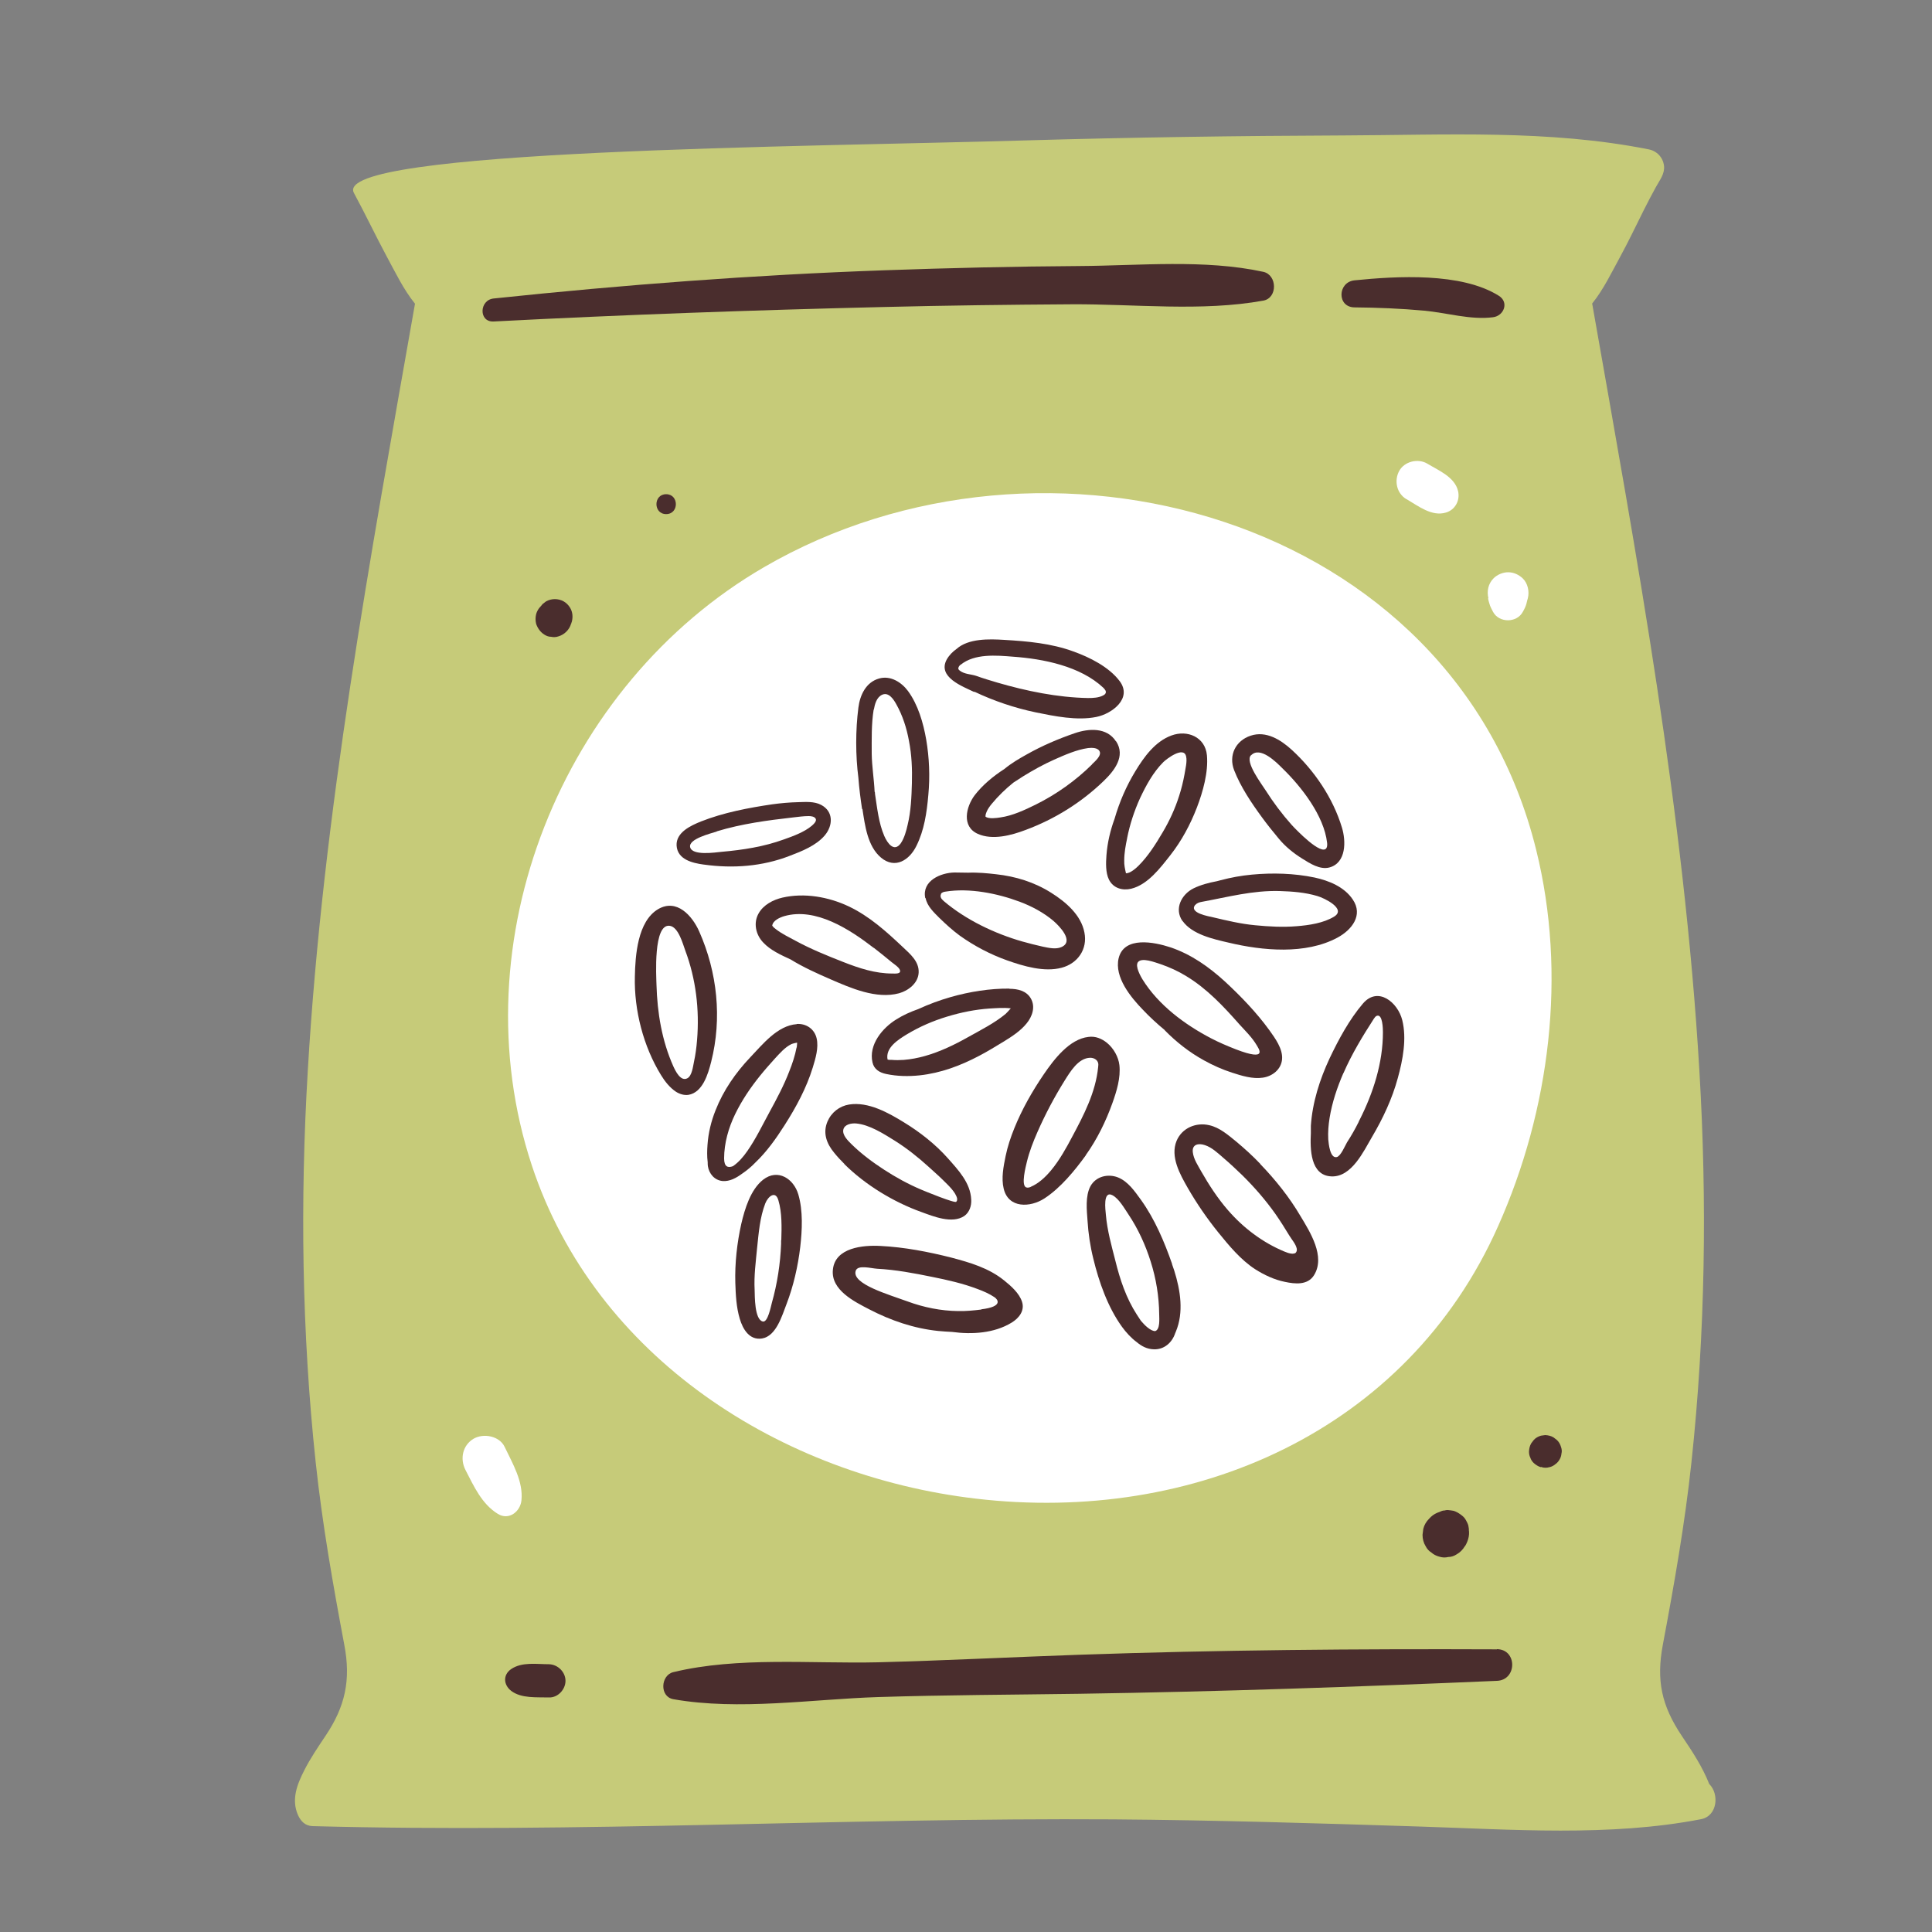 <?xml version="1.0" encoding="UTF-8"?>
<svg id="Capa_2" data-name="Capa 2" xmlns="http://www.w3.org/2000/svg" viewBox="0 0 100 100">
  <rect x="0" y="0" width="100" height="100" fill="#808080" stroke="none"/>
  <defs>
    <style>
      .cls-1 {
        fill: #c6cb79;
      }

      .cls-2 {
        fill: #fff;
      }

      .cls-3 {
        fill: none;
      }

      .cls-4 {
        fill: #4a2d2d;
      }

      .cls-5 {
        fill: #f7bc3b;
      }
    </style>
  </defs>
  <g id="COLOR">
    <g>
      <rect class="cls-3" width="100" height="100"/>
      <g>
        <g>
          <g>
            <g>
              <path class="cls-1" d="M88.47,92.34c-.36-.9-.86-1.66-1.42-2.49-1.05-1.57-1.33-2.87-.98-4.73.59-3.14,1.14-6.26,1.48-9.44.72-6.73.81-13.5.41-20.26-.79-13.39-3.23-26.53-5.55-39.71.59-.73,1-1.6,1.45-2.42.43-.79.82-1.61,1.22-2.41.2-.4.41-.8.63-1.2.19-.35.46-.67.42-1.09-.05-.44-.37-.78-.8-.86-5.17-1.03-10.52-.74-15.76-.72-5.53.02-11.05.1-16.58.26-11.03.33-35.9.46-34.67,2.72.59,1.09,1.12,2.21,1.71,3.31.45.83.86,1.69,1.45,2.42-2.32,13.18-4.76,26.32-5.55,39.71-.4,6.75-.31,13.53.41,20.26.34,3.18.89,6.3,1.48,9.44.35,1.83.05,3.2-.98,4.73-.38.57-.77,1.14-1.08,1.75-.38.74-.69,1.52-.34,2.33.15.33.37.56.75.58,13.79.37,27.64-.44,41.45-.35,5.28.04,10.55.2,15.82.37,4.79.15,9.87.54,14.61-.38.85-.17.94-1.3.43-1.81Z"/>
              <path class="cls-4" d="M55.47,15.75c3.25-.02,6.72.39,9.92-.19.75-.14.72-1.33,0-1.49-3.04-.66-6.41-.32-9.51-.3-3.37.02-6.75.1-10.12.22-6.77.24-13.47.75-20.21,1.46-.75.08-.78,1.23,0,1.19,6.72-.35,13.47-.59,20.21-.75,3.24-.08,6.48-.12,9.71-.14Z"/>
              <path class="cls-4" d="M70.11,15.91c1.2.01,2.41.06,3.61.17,1.17.11,2.4.49,3.56.34.56-.07.84-.77.3-1.11-1.94-1.22-5.29-1.02-7.47-.8-.88.09-.92,1.39,0,1.4Z"/>
              <path class="cls-4" d="M77.48,85.37c-7.21-.03-14.42.03-21.62.28-3.47.12-6.94.3-10.41.39-3.44.08-7.25-.3-10.6.51-.66.16-.72,1.27,0,1.4,3.41.6,7.16,0,10.6-.11,3.47-.11,6.94-.12,10.41-.17,7.21-.11,14.42-.36,21.62-.67,1.05-.04,1.06-1.63,0-1.64Z"/>
              <path class="cls-4" d="M28.41,86.14c-.64,0-1.39-.13-1.95.25-.44.3-.4.82,0,1.13.53.4,1.32.32,1.95.34.46.02.86-.41.86-.86s-.39-.85-.86-.86Z"/>
            </g>
            <path class="cls-2" d="M79.51,43.98c-4.28-17.32-25.47-23.05-39.97-14.62-10.45,6.07-15.84,19.39-12.01,30.97,3.29,9.94,12.9,16.06,22.99,17.24,11.22,1.32,22.29-3.47,27.02-14.1,2.69-6.03,3.57-13.04,1.97-19.49Z"/>
            <path class="cls-4" d="M75.83,80.03c.18-.3.28-.67.15-1.02v.59c.06-.2.07-.43.02-.64-.02-.08-.08-.2-.12-.27-.08-.15-.16-.21-.28-.3-.11-.08-.23-.15-.36-.19-.05-.01-.25-.04-.3-.04-.05,0-.1,0-.15.02-.1,0-.19.03-.28.08-.09.04-.11.04-.18.09l.56-.15c-.35,0-.69.14-.92.41-.15.15-.25.32-.3.52l-.04.31c0,.21.05.41.16.59.07.14.17.25.3.33.11.1.25.17.4.21.16.05.31.06.47.02.16,0,.3-.05.44-.14.18-.1.32-.25.42-.42h0Z"/>
            <path class="cls-4" d="M79.77,75.93s.02,0,.03.01c.1.04.29.04.39,0,0,0,.01,0,.02,0,0,0,0,0,0,0,.11-.03.21-.08.29-.15.09-.06.16-.14.22-.24.06-.1.09-.2.1-.31.03-.11.02-.22-.02-.34-.04-.14-.11-.27-.22-.37l-.17-.13c-.13-.08-.27-.11-.43-.12l-.22.03c-.14.04-.27.11-.37.22l-.13.17c-.08.13-.11.27-.12.43,0,.12.02.22.07.32.03.1.09.19.17.27.11.1.23.18.37.22h0Z"/>
            <path class="cls-4" d="M29.56,32.3s.02-.09.04-.13c.06-.24.04-.49-.09-.71-.08-.13-.19-.25-.33-.33s-.3-.12-.46-.12c-.16,0-.32.04-.46.12l-.18.14s-.06.08-.09.11c-.12.12-.2.26-.24.41-.04.17-.04.33,0,.5.08.23.22.43.43.56.11.07.22.11.35.11.12.03.25.02.37-.02.31-.09.57-.34.66-.66h0Z"/>
            <path class="cls-4" d="M34.48,26.61c.67,0,.67-1.03,0-1.03s-.67,1.03,0,1.03h0Z"/>
          </g>
          <path class="cls-2" d="M72.81,25.84c.6.35,1.3.91,2.03.69.48-.14.74-.63.63-1.11-.17-.73-1.01-1.07-1.59-1.42-.48-.29-1.19-.12-1.46.38s-.13,1.16.38,1.46h0Z"/>
          <path class="cls-2" d="M77.02,30.97c.02.09.04.18.07.27.04.15.12.3.19.43.31.58,1.23.58,1.54,0,.08-.14.15-.28.19-.43.02-.09.04-.18.07-.27.09-.36,0-.78-.27-1.04-.21-.19-.46-.31-.75-.31-.27,0-.56.12-.75.31-.28.28-.36.66-.27,1.04h0Z"/>
          <path class="cls-2" d="M24.09,76.08c.44.85.84,1.76,1.68,2.28.57.35,1.16-.12,1.22-.7.1-.98-.46-1.91-.87-2.77-.27-.57-1.1-.72-1.61-.42-.57.34-.71,1.04-.42,1.61h0Z"/>
        </g>
        <path class="cls-5" d="M40.09,54.81c-.26.28-.52.58-.76.88-.5.62-.94,1.27-1.29,1.99-.34.7-.57,1.51-.57,2.29,0,.43.2.49.46.4.3-.19.54-.49.74-.78.45-.63.78-1.34,1.15-2.02.37-.68.75-1.38,1.02-2.1.15-.4.3-.82.38-1.24.01-.07.02-.25.02-.24,0,0-.23.04-.29.07-.34.16-.62.49-.87.76Z"/>
        <path class="cls-5" d="M44.07,59.23c.51.5,1.09.93,1.69,1.32.6.39,1.24.74,1.9,1.02.16.07,1.79.75,1.83.63,0-.03.03-.04.04-.07,0-.03,0-.06,0-.1-.08-.34-.47-.7-.71-.93-.25-.25-.52-.48-.78-.72-.54-.49-1.12-.95-1.74-1.34-.57-.36-1.31-.84-2-.89-.23-.02-.6.04-.66.32-.06.29.25.58.43.76Z"/>
        <path class="cls-5" d="M51.48,67.14c-.27-.18-.57-.3-.87-.42-.76-.29-1.56-.47-2.36-.63-.94-.19-1.89-.37-2.84-.42-.32-.02-1.01-.22-1.11.11-.21.68,1.7,1.22,2.68,1.58.84.31,1.72.49,2.62.5.4,0,.81-.03,1.21-.08,1.16-.14.85-.52.68-.63Z"/>
        <path class="cls-5" d="M56.31,38.74c-.59.07-1.22.36-1.76.6-.55.25-1.08.54-1.6.86-.17.11-.34.22-.51.33-.41.33-.8.7-1.12,1.1-.1.12-.2.26-.26.4-.02.06-.06.16-.06.21,0,.02,0,.04,0,.05.17.12.58.06.77.04.63-.08,1.25-.37,1.82-.66,1.07-.54,2.07-1.24,2.92-2.08.14-.14.51-.45.39-.68-.1-.19-.42-.18-.59-.16Z"/>
        <path class="cls-5" d="M37.35,44.08c1.1-.1,2.17-.26,3.22-.64.48-.17,1.06-.38,1.45-.71.1-.09.28-.24.19-.38-.07-.1-.25-.11-.35-.12-.27,0-.54.04-.81.07-1.32.15-2.67.33-3.95.72-.3.09-1.45.38-1.38.8.09.48,1.31.28,1.63.25Z"/>
        <path class="cls-5" d="M34.68,47.93c-.87-.14-.7,2.63-.69,3.06.04,1.44.28,2.89.87,4.21.11.24.38.81.73.62.23-.13.29-.62.34-.85.08-.37.12-.75.16-1.13.14-1.56-.05-3.15-.61-4.63-.13-.34-.35-1.21-.8-1.28Z"/>
        <path class="cls-5" d="M45.27,40.99s0,.08.02.11c.11.72.19,1.5.48,2.18.16.38.52.87.86.37.19-.27.28-.64.35-.95.17-.71.2-1.44.22-2.16.02-.73-.01-1.46-.15-2.17-.13-.67-.34-1.34-.67-1.93-.14-.25-.39-.62-.72-.47-.29.13-.38.48-.43.77-.12.74-.11,1.54-.1,2.29,0,.66.12,1.31.15,1.96Z"/>
        <path class="cls-5" d="M51.22,52.21c-.75.05-1.49.2-2.21.42-.72.22-1.41.52-2.07.91-.48.28-1.13.71-1.01,1.31.05.02.12.02.23.02.2.01.41,0,.61,0,.37-.03.73-.1,1.09-.2.79-.22,1.53-.58,2.24-.98.65-.37,1.36-.72,1.94-1.2.03-.02.17-.18.26-.28,0,0-.01,0-.02,0-.35-.04-.72-.01-1.07.01Z"/>
        <path class="cls-5" d="M39.6,62.3c-.28.72-.34,1.51-.42,2.28-.07.73-.17,1.45-.13,2.2.02.31,0,1.52.42,1.63.26.06.42-.78.47-.96.29-.99.45-2.03.48-3.06,0-.06,0-.12,0-.18.02-.67.04-1.41-.15-2.05-.16-.54-.55-.2-.68.16Z"/>
        <path class="cls-5" d="M48.85,46.64c1.14.97,2.63,1.68,4.06,2.09.35.1.71.19,1.07.27.3.06.66.15.96.02.68-.3-.12-1.1-.42-1.36-.5-.43-1.13-.76-1.75-.99-1.16-.43-2.6-.72-3.83-.52-.09.01-.2.04-.24.12-.03.06-.02.14,0,.21.03.06.09.11.14.16Z"/>
        <path class="cls-5" d="M49.69,34.73c.24.18.55.16.83.26.36.12.73.24,1.1.35,1.51.44,3.11.77,4.69.8.27,0,.56,0,.8-.14.04-.02.09-.05.11-.1.02-.05.02-.1,0-.15-.02-.05-.07-.1-.11-.14-1.19-1.12-3.12-1.5-4.68-1.61-.86-.06-1.99-.17-2.71.42-.07.06-.14.15-.1.23.01.04.04.06.08.08Z"/>
        <path class="cls-2" d="M64.73,38.07c.8-.26,1.56.21,2.13.73,1.17,1.07,2.15,2.5,2.6,4.03.21.69.23,1.82-.65,2.06-.49.13-1.01-.21-1.41-.46-.45-.28-.87-.62-1.21-1.03-.3-.35-.58-.71-.86-1.09-.55-.75-1.11-1.58-1.45-2.45-.31-.77.06-1.54.85-1.79Z"/>
        <path class="cls-2" d="M63.18,45.55c.53-.14,1.08-.23,1.62-.29,1.07-.1,2.18-.07,3.24.15.75.16,1.54.48,1.98,1.14.54.82-.05,1.57-.79,1.97-1.65.89-3.88.69-5.64.26-.78-.19-1.88-.43-2.38-1.12-.45-.63-.06-1.39.57-1.7.37-.18.78-.29,1.21-.37.06-.02.13-.03.19-.05Z"/>
        <path class="cls-2" d="M66.36,54.83c-.04.53-.5.89-1,.96-.52.07-1.1-.1-1.59-.26-.51-.16-1-.38-1.46-.64-.76-.43-1.42-.96-2.02-1.55-.4-.33-.78-.68-1.13-1.05-.63-.65-1.49-1.69-1.26-2.67.28-1.17,1.84-.84,2.67-.57,1.08.36,2.01,1.01,2.84,1.78.83.76,1.63,1.6,2.29,2.51.3.42.7.96.66,1.5Z"/>
        <path class="cls-2" d="M60.63,38.08c.83-.3,1.75.08,1.84,1.02.08.88-.2,1.9-.52,2.71-.34.88-.79,1.72-1.37,2.46-.52.66-1.17,1.53-2.03,1.74-.46.11-.94-.03-1.15-.47-.18-.37-.16-.88-.13-1.27.05-.65.2-1.27.42-1.88.25-.87.61-1.7,1.08-2.47.45-.74,1.01-1.53,1.86-1.84Z"/>
        <path class="cls-2" d="M57.12,40.42c-1.16,1.12-2.54,1.98-4.05,2.54-.74.28-1.71.54-2.47.2-.85-.38-.61-1.4-.16-2,.41-.54.95-.99,1.54-1.36.37-.3.79-.55,1.17-.76.78-.44,1.62-.8,2.47-1.09.72-.25,1.66-.31,2.13.42.5.77-.09,1.52-.64,2.05Z"/>
        <path class="cls-2" d="M48.99,34.13c.12-.23.3-.4.51-.55.62-.55,1.69-.52,2.47-.47,1.2.08,2.44.19,3.58.6.84.31,1.84.8,2.39,1.53.68.9-.4,1.69-1.21,1.86-.99.2-2.16-.04-3.14-.24-1.09-.22-2.17-.58-3.17-1.07-.6-.29-1.93-.77-1.43-1.68Z"/>
        <path class="cls-2" d="M49.42,45.17c.23,0,.46,0,.7.01.5-.02,1.01.03,1.44.08,1.02.11,1.99.41,2.86.96.75.47,1.54,1.14,1.72,2.06.16.86-.35,1.6-1.18,1.82-.9.24-1.97-.08-2.82-.38-.88-.31-1.7-.74-2.45-1.28-.39-.28-.73-.59-1.06-.92-.29-.29-.63-.6-.71-1.02-.18-.9.79-1.31,1.52-1.32Z"/>
        <path class="cls-2" d="M53.13,52.97c-.32.38-.75.66-1.16.92-.42.26-.85.52-1.29.75-.97.51-1.99.89-3.08,1.01-.57.06-1.16.05-1.73-.07-.34-.07-.63-.24-.71-.6-.21-.91.52-1.79,1.24-2.23.35-.21.73-.39,1.13-.53.55-.25,1.11-.46,1.67-.62.98-.28,2.03-.45,3.05-.44.42,0,.87.1,1.1.49.26.44.08.95-.22,1.31Z"/>
        <path class="cls-2" d="M44.44,36.64c.09-.65.39-1.33,1.07-1.51.59-.16,1.16.19,1.5.65.52.71.79,1.65.94,2.51.16.95.2,1.92.11,2.87-.08.9-.21,1.82-.62,2.64-.36.73-1.1,1.21-1.83.6-.7-.59-.83-1.66-.96-2.51-.08-.53-.15-1.07-.19-1.61-.16-1.15-.16-2.48,0-3.63Z"/>
        <path class="cls-2" d="M46.74,49.03c.38.36.83.74.81,1.3-.02.55-.52.95-1.01,1.08-1.18.32-2.51-.27-3.57-.73-.7-.3-1.4-.62-2.05-1.02-.5-.23-1.05-.48-1.42-.88-.38-.41-.52-1.01-.23-1.51.25-.44.75-.7,1.23-.81,1.13-.26,2.38-.03,3.42.45,1.08.51,1.96,1.31,2.82,2.12Z"/>
        <path class="cls-2" d="M36.28,42.52c1.15-.46,2.47-.71,3.7-.89.44-.06.89-.1,1.33-.11.39-.01.83-.04,1.19.14.65.34.62,1.07.19,1.58-.45.53-1.19.82-1.82,1.06-1.43.54-2.94.66-4.44.45-.58-.08-1.37-.26-1.4-.99-.03-.68.73-1.03,1.26-1.24Z"/>
        <path class="cls-2" d="M35.63,56.67c-.22.04-.45-.04-.64-.16-.33-.21-.58-.55-.78-.87-.91-1.48-1.39-3.35-1.35-5.08.03-1.1.14-2.87,1.2-3.5.96-.57,1.77.34,2.13,1.15.94,2.12,1.19,4.49.62,6.75-.16.62-.44,1.58-1.18,1.71Z"/>
        <path class="cls-2" d="M41.42,64.54c-.11,1-.35,2.01-.71,2.95-.22.59-.53,1.67-1.27,1.78-.65.1-.99-.48-1.15-1.02-.18-.6-.21-1.24-.23-1.86-.03-1.01.09-2.08.31-3.06.18-.77.48-1.77,1.13-2.28.75-.6,1.58-.05,1.82.76.25.85.2,1.86.1,2.73Z"/>
        <path class="cls-2" d="M42.07,55.26c-.34,1.07-.87,2.05-1.46,2.99-.44.69-.93,1.37-1.52,1.94-.19.19-.42.4-.68.57-.3.22-.64.41-1.01.38-.42-.03-.69-.37-.76-.77-.01-.07,0-.13-.01-.2-.05-.3-.03-.63-.01-.9.04-.62.2-1.23.42-1.8.4-1.02,1.05-1.93,1.79-2.73.63-.67,1.41-1.66,2.41-1.72.5-.03.92.26,1.03.75.11.48-.06,1.04-.2,1.5Z"/>
        <path class="cls-2" d="M42.82,58.05c.19-.46.62-.8,1.12-.88.98-.16,2.04.43,2.85.93.82.5,1.63,1.13,2.26,1.85.54.62,1.17,1.28,1.21,2.14.02.32-.09.66-.36.85-.62.42-1.6.02-2.23-.21-1.41-.51-2.88-1.39-3.98-2.48-.19-.19-.37-.38-.53-.58-.39-.47-.59-1.03-.35-1.62Z"/>
        <path class="cls-2" d="M52.36,68.46c-.9.55-2.05.62-3.08.48-.25,0-.5-.02-.72-.05-1.25-.14-2.45-.54-3.57-1.12-.77-.4-1.99-1-1.88-2.05.12-1.15,1.58-1.27,2.46-1.23,1.22.06,2.47.3,3.66.6.98.25,1.95.54,2.75,1.19.35.28.78.66.92,1.1.14.47-.16.85-.54,1.08Z"/>
        <path class="cls-2" d="M54.06,62.02c-.74.48-1.87.52-2.11-.51-.12-.53,0-1.16.1-1.68.1-.49.26-.97.45-1.44.4-.99.92-1.92,1.53-2.8.52-.76,1.31-1.81,2.31-1.93.36-.04.69.09.96.31.35.29.59.73.64,1.15.07.66-.14,1.34-.36,1.96-.34.96-.79,1.88-1.38,2.7-.57.8-1.3,1.68-2.14,2.23Z"/>
        <path class="cls-2" d="M60.86,68.93s-.02.04-.03.07c-.16.49-.57.86-1.11.84-.35-.01-.63-.16-.88-.37-.3-.22-.56-.51-.77-.8-.73-1.01-1.19-2.32-1.48-3.52-.16-.65-.26-1.31-.3-1.97-.04-.55-.11-1.27.15-1.78.27-.52.9-.67,1.42-.46.53.21.88.72,1.2,1.17.71.99,1.21,2.17,1.61,3.32.04.11.08.23.12.35.32,1.02.5,2.16.08,3.16Z"/>
        <path class="cls-2" d="M68.01,66c-.33.52-.97.45-1.5.34-.55-.11-1.08-.36-1.55-.66-.75-.48-1.35-1.21-1.91-1.91-.58-.72-1.11-1.49-1.57-2.29-.4-.7-.92-1.62-.58-2.44.28-.67,1-.97,1.69-.81.54.12.99.51,1.4.85.44.36.85.75,1.24,1.15.78.81,1.5,1.71,2.08,2.69.49.84,1.3,2.11.7,3.07Z"/>
        <path class="cls-2" d="M72.34,55.79c-.29,1.07-.78,2.09-1.33,3.04-.44.76-1.06,2.09-2.1,2.05-1.11-.04-1.11-1.44-1.07-2.24,0-.01,0-.02,0-.03,0-.13,0-.25,0-.36.07-1.21.45-2.4.97-3.49.46-.97,1.02-2.01,1.72-2.83.77-.92,1.81-.07,2.04.85.24.97.03,2.06-.23,3Z"/>
        <path class="cls-4" d="M36.43,44.75c1.5.21,3.02.1,4.44-.45.63-.24,1.37-.53,1.82-1.06.43-.51.46-1.24-.19-1.58-.36-.19-.8-.15-1.19-.14-.45.01-.89.05-1.33.11-1.23.18-2.54.43-3.7.89-.52.21-1.29.56-1.26,1.24.04.73.82.91,1.4.99ZM37.1,43.03c1.28-.39,2.62-.57,3.95-.72.27-.03.54-.07.81-.07.11,0,.28.02.35.12.09.13-.09.29-.19.38-.39.33-.97.54-1.45.71-1.05.38-2.11.54-3.22.64-.32.03-1.54.22-1.63-.25-.08-.42,1.07-.7,1.38-.8Z"/>
        <path class="cls-4" d="M44.64,41.88c.13.84.26,1.92.96,2.51.73.61,1.47.13,1.83-.6.41-.82.54-1.73.62-2.64.09-.96.05-1.93-.11-2.87-.15-.86-.42-1.8-.94-2.51-.34-.46-.91-.82-1.5-.65-.68.19-.99.86-1.07,1.51-.15,1.15-.15,2.48,0,3.63.04.54.11,1.08.19,1.61ZM45.23,36.73c.05-.28.14-.64.43-.77.33-.15.58.22.72.47.34.6.55,1.26.67,1.93.14.71.17,1.45.15,2.17-.02.72-.05,1.46-.22,2.16-.07.31-.17.68-.35.95-.35.5-.7,0-.86-.37-.29-.67-.37-1.46-.48-2.18,0-.04,0-.08-.02-.11-.03-.65-.14-1.3-.15-1.96,0-.75-.02-1.55.1-2.29Z"/>
        <path class="cls-4" d="M50.43,35.8c1.01.48,2.08.84,3.17,1.07.98.2,2.14.44,3.14.24.81-.16,1.89-.96,1.21-1.86-.55-.73-1.55-1.23-2.39-1.53-1.14-.42-2.38-.53-3.58-.6-.78-.05-1.86-.08-2.47.47-.2.14-.38.32-.51.55-.49.91.83,1.39,1.43,1.68ZM49.72,34.41c.72-.59,1.85-.49,2.71-.42,1.57.11,3.49.49,4.68,1.61.04.04.08.09.11.14.02.05.03.1,0,.15-.02.05-.07.07-.11.1-.24.13-.54.14-.8.14-1.58-.03-3.18-.36-4.69-.8-.37-.11-.74-.22-1.1-.35-.28-.09-.59-.08-.83-.26-.03-.02-.06-.05-.08-.08-.03-.08.03-.17.1-.23Z"/>
        <path class="cls-4" d="M57.76,38.37c-.47-.73-1.41-.67-2.13-.42-.85.29-1.69.65-2.47,1.09-.38.21-.81.46-1.17.76-.59.38-1.13.83-1.54,1.36-.45.6-.69,1.62.16,2,.76.34,1.73.08,2.47-.2,1.51-.56,2.89-1.42,4.05-2.54.55-.53,1.14-1.28.64-2.05ZM56.52,39.57c-.85.84-1.85,1.55-2.92,2.08-.57.28-1.19.57-1.82.66-.19.03-.6.09-.77-.04,0,0,0-.02,0-.05,0-.06.04-.16.06-.21.06-.14.16-.28.26-.4.33-.4.71-.77,1.12-1.1.17-.11.34-.22.51-.33.52-.32,1.04-.61,1.6-.86.54-.24,1.17-.52,1.76-.6.18-.02.49-.03.59.16.13.23-.25.54-.39.68Z"/>
        <path class="cls-4" d="M57.27,44.26c-.03.39-.05.91.13,1.27.22.44.69.58,1.15.47.86-.21,1.51-1.08,2.03-1.74.58-.74,1.03-1.58,1.37-2.46.31-.81.6-1.83.52-2.71-.09-.94-1.01-1.33-1.84-1.02-.84.31-1.41,1.1-1.86,1.84-.47.77-.83,1.6-1.08,2.47-.22.6-.37,1.23-.42,1.88ZM58.34,43.38c.14-.71.37-1.41.67-2.07.31-.66.68-1.34,1.2-1.86.17-.17,1.05-.84,1.18-.31.07.27-.04.67-.08.94-.07.38-.16.75-.28,1.12-.21.66-.5,1.29-.85,1.88-.36.61-.75,1.23-1.25,1.73-.12.12-.43.4-.65.39-.05-.22-.1-.43-.09-.66,0-.39.07-.77.15-1.15Z"/>
        <path class="cls-4" d="M65.33,42.32c.27.37.56.73.86,1.09.34.41.76.75,1.21,1.03.4.25.92.59,1.41.46.88-.24.86-1.37.65-2.06-.46-1.53-1.43-2.96-2.6-4.03-.57-.52-1.33-1-2.13-.73-.78.26-1.15,1.02-.85,1.79.34.87.9,1.7,1.45,2.45ZM64.75,39.1c.47-.5,1.31.35,1.63.67.98.95,2.15,2.45,2.31,3.85.01.09.01.19-.03.27-.25.44-1.6-.97-1.8-1.19-.5-.56-.95-1.16-1.35-1.79-.2-.32-1.09-1.48-.76-1.82Z"/>
        <path class="cls-4" d="M61.21,47.67c.5.7,1.6.94,2.38,1.12,1.76.42,3.99.63,5.64-.26.74-.4,1.34-1.16.79-1.97-.44-.66-1.24-.98-1.98-1.14-1.06-.22-2.17-.25-3.24-.15-.55.05-1.09.15-1.62.29-.06.02-.13.03-.19.05-.43.08-.84.19-1.21.37-.63.31-1.02,1.07-.57,1.7ZM61.87,46.84c.08-.1.21-.14.33-.16,1.36-.25,2.64-.6,4.04-.56.65.02,1.32.07,1.95.26.35.1,1.51.66.87,1.06-.55.34-1.31.45-1.94.5-.72.06-1.44.02-2.16-.05-.74-.07-1.45-.24-2.17-.41-.21-.05-1.26-.22-.93-.64Z"/>
        <path class="cls-4" d="M47.91,46.49c.08.41.42.73.71,1.02.34.33.68.64,1.06.92.76.54,1.58.97,2.45,1.28.85.3,1.92.62,2.82.38.83-.22,1.35-.96,1.18-1.82-.17-.91-.97-1.59-1.72-2.06-.87-.55-1.84-.85-2.86-.96-.43-.05-.94-.1-1.44-.08-.23,0-.47-.01-.7-.01-.72.01-1.7.43-1.52,1.32ZM48.7,46.27c.05-.08.15-.11.24-.12,1.23-.2,2.68.09,3.83.52.62.23,1.24.56,1.75.99.3.26,1.1,1.06.42,1.36-.29.13-.66.04-.96-.02-.36-.08-.71-.17-1.07-.27-1.43-.41-2.92-1.12-4.06-2.09-.05-.05-.11-.1-.14-.16-.03-.06-.04-.14,0-.21Z"/>
        <path class="cls-4" d="M60.29,53.33c.59.6,1.26,1.13,2.02,1.55.47.26.96.48,1.46.64.49.16,1.07.34,1.59.26.5-.07.96-.43,1-.96.04-.54-.36-1.08-.66-1.5-.66-.91-1.47-1.75-2.29-2.51-.83-.76-1.76-1.42-2.84-1.78-.82-.27-2.39-.59-2.67.57-.23.98.63,2.02,1.26,2.67.35.37.73.72,1.13,1.05ZM58.88,50.12c-.03-.09-.04-.2,0-.29.18-.32.94,0,1.18.07.47.16.93.37,1.35.63,1.07.65,1.93,1.57,2.75,2.5.3.33.65.67.88,1.06.08.15.66.89-1.08.22-.43-.17-.86-.35-1.28-.57-1.36-.71-2.72-1.72-3.54-3.04-.11-.18-.21-.38-.27-.59Z"/>
        <path class="cls-4" d="M67.85,58.26c0,.11,0,.23,0,.36,0,.01,0,.02,0,.03-.04.8-.04,2.2,1.07,2.24,1.04.04,1.66-1.3,2.1-2.05.56-.95,1.04-1.97,1.33-3.04.26-.94.47-2.04.23-3-.23-.92-1.26-1.77-2.04-.85-.7.82-1.26,1.86-1.72,2.83-.51,1.09-.89,2.28-.97,3.49ZM69.54,55.54c.43-.99.99-1.91,1.57-2.81.04-.06.09-.13.15-.15.31-.12.32.69.32.85,0,1.58-.5,3.14-1.21,4.54-.02.04-.04.07-.05.11-.18.36-.38.71-.6,1.05-.1.17-.32.71-.53.76-.35.08-.42-.7-.44-.92-.02-.37.01-.74.07-1.11.13-.8.39-1.57.71-2.31Z"/>
        <path class="cls-4" d="M56.2,59.79c.59-.83,1.04-1.75,1.38-2.7.22-.62.43-1.3.36-1.96-.05-.42-.29-.86-.64-1.15-.27-.22-.6-.36-.96-.31-.99.11-1.79,1.17-2.31,1.93-.6.88-1.13,1.81-1.53,2.8-.19.47-.35.95-.45,1.44-.11.53-.23,1.15-.1,1.68.24,1.03,1.37.99,2.11.51.84-.55,1.56-1.43,2.14-2.23ZM53.36,61.43c-.07.03-.16.06-.24.03-.29-.09-.02-1.11.03-1.32.13-.54.33-1.05.55-1.55.4-.91.87-1.8,1.4-2.65.29-.46.71-1.18,1.33-1.19.17,0,.34.08.4.24.03.08.02.16.01.24-.13,1.31-.74,2.48-1.35,3.62-.28.53-.64,1.19-1.09,1.73-.31.37-.65.68-1.05.85Z"/>
        <path class="cls-4" d="M65.23,60.24c-.39-.41-.81-.79-1.24-1.15-.42-.34-.86-.73-1.4-.85-.68-.16-1.41.14-1.69.81-.34.82.18,1.74.58,2.44.46.8.99,1.57,1.57,2.29.56.69,1.16,1.42,1.91,1.91.47.3,1,.55,1.55.66.52.11,1.17.18,1.5-.34.61-.97-.2-2.24-.7-3.07-.57-.97-1.29-1.87-2.08-2.69ZM67.02,64.87s-.1.03-.15.02c-.14-.01-.27-.06-.39-.11-1.13-.47-2.12-1.22-2.92-2.14-.53-.61-.98-1.3-1.38-2-.17-.31-.4-.64-.44-1-.05-.41.29-.48.62-.37.37.12.67.41.96.66.34.29.66.59.98.9.63.62,1.21,1.29,1.72,2.01.25.36.49.74.72,1.12.12.2.33.43.38.67.02.09-.01.19-.09.24Z"/>
        <path class="cls-4" d="M60.67,65.43c-.4-1.15-.9-2.33-1.61-3.32-.32-.44-.67-.96-1.2-1.17-.52-.2-1.14-.05-1.42.46-.27.51-.19,1.23-.15,1.78.04.66.14,1.33.3,1.97.29,1.2.75,2.51,1.48,3.52.21.29.47.58.77.8.25.21.53.36.88.37.54.02.95-.35,1.11-.84.01-.02.02-.04.03-.07.42-1,.24-2.14-.08-3.16-.04-.12-.08-.23-.12-.35ZM59.78,68.9c-.24-.02-.53-.3-.73-.54-.09-.13-.16-.25-.21-.32-.55-.85-.87-1.81-1.11-2.79-.2-.78-.42-1.56-.49-2.37-.02-.24-.17-1.29.35-1.01.34.19.61.68.82.99.5.75.88,1.58,1.15,2.44.28.88.43,1.8.44,2.73,0,.22.06.8-.22.87Z"/>
        <path class="cls-4" d="M52.25,51.17c-1.02-.01-2.07.16-3.05.44-.56.16-1.13.37-1.67.62-.4.14-.78.31-1.13.53-.72.44-1.45,1.31-1.24,2.23.08.36.37.53.71.6.57.12,1.15.13,1.73.07,1.1-.12,2.11-.5,3.08-1.01.44-.23.86-.49,1.29-.75.42-.26.85-.54,1.16-.92.3-.36.48-.87.22-1.31-.23-.39-.68-.49-1.1-.49ZM52.05,52.48c-.58.48-1.28.83-1.94,1.2-.71.4-1.46.76-2.24.98-.36.1-.72.17-1.09.2-.2.01-.41.02-.61,0-.11,0-.18,0-.23-.02-.12-.6.53-1.02,1.01-1.31.65-.39,1.34-.69,2.07-.91.72-.22,1.46-.37,2.21-.42.35-.02.72-.05,1.07-.01,0,0,.01,0,.02,0-.09.1-.23.26-.26.28Z"/>
        <path class="cls-4" d="M40.5,46.46c-.48.11-.98.37-1.23.81-.29.5-.15,1.11.23,1.51.37.4.92.65,1.42.88.65.4,1.36.72,2.05,1.02,1.06.46,2.39,1.05,3.57.73.49-.14.99-.53,1.01-1.08.02-.57-.44-.95-.81-1.3-.86-.81-1.74-1.61-2.82-2.12-1.04-.49-2.29-.71-3.42-.45ZM45.23,49.06c.31.24.62.49.92.74.11.09.38.26.43.41.07.21-.24.18-.38.18-.9,0-1.72-.27-2.56-.6-.84-.33-1.68-.67-2.47-1.1-.33-.18-.69-.35-.99-.58-.08-.06-.16-.12-.21-.2.04-.27.39-.42.62-.49,1.63-.47,3.4.69,4.63,1.64Z"/>
        <path class="cls-4" d="M36.19,48.21c-.36-.81-1.16-1.72-2.13-1.15-1.06.63-1.18,2.4-1.2,3.5-.04,1.73.44,3.6,1.35,5.08.2.33.46.66.78.87.19.12.42.19.64.16.74-.12,1.02-1.08,1.18-1.71.57-2.25.32-4.63-.62-6.75ZM36.08,53.83c-.03.38-.08.76-.16,1.13-.05.23-.1.72-.34.85-.35.19-.62-.38-.73-.62-.59-1.32-.83-2.77-.87-4.21-.01-.43-.18-3.19.69-3.06.45.07.67.93.8,1.28.55,1.47.74,3.06.61,4.63Z"/>
        <path class="cls-4" d="M41.24,53.01c-1,.07-1.77,1.05-2.41,1.72-.75.79-1.39,1.71-1.79,2.73-.23.57-.38,1.19-.42,1.8-.02.27-.03.59.01.9,0,.07,0,.14.01.2.06.39.34.73.76.77.37.03.71-.16,1.01-.38.25-.17.49-.37.68-.57.6-.57,1.08-1.25,1.52-1.94.6-.94,1.13-1.92,1.46-2.99.14-.46.31-1.02.2-1.5-.11-.49-.54-.78-1.03-.75ZM41.23,54.22c-.08.42-.22.84-.38,1.24-.28.73-.65,1.42-1.02,2.1-.37.68-.71,1.39-1.15,2.02-.2.29-.45.58-.74.78-.26.1-.46.04-.46-.4,0-.79.23-1.59.57-2.29.35-.72.79-1.37,1.29-1.99.24-.3.5-.59.76-.88.25-.27.53-.6.87-.76.07-.03.29-.08.29-.07,0,0-.01.17-.02.24Z"/>
        <path class="cls-4" d="M43.7,60.25c1.1,1.09,2.56,1.97,3.98,2.48.63.23,1.6.63,2.23.21.27-.19.38-.53.36-.85-.04-.87-.67-1.53-1.21-2.14-.64-.72-1.44-1.35-2.26-1.85-.81-.5-1.86-1.09-2.85-.93-.5.08-.92.41-1.12.88-.25.59-.05,1.14.35,1.62.16.2.34.39.53.58ZM43.65,58.47c.06-.28.43-.34.66-.32.69.06,1.42.53,2,.89.62.39,1.2.85,1.74,1.34.26.24.53.47.78.72.24.24.63.59.71.93,0,.04,0,.07,0,.1-.01.02-.03.04-.04.07-.04.11-1.67-.56-1.83-.63-.66-.28-1.3-.63-1.9-1.02-.6-.39-1.18-.82-1.69-1.32-.18-.18-.49-.47-.43-.76Z"/>
        <path class="cls-4" d="M39.5,61.06c-.65.51-.95,1.51-1.13,2.28-.22.98-.34,2.05-.31,3.06.02.62.05,1.26.23,1.86.16.54.5,1.12,1.15,1.02.74-.12,1.04-1.19,1.27-1.78.36-.94.59-1.95.71-2.95.1-.87.15-1.88-.1-2.73-.24-.81-1.06-1.35-1.82-.76ZM40.43,64.2c0,.06,0,.12,0,.18-.04,1.03-.2,2.07-.48,3.06-.05.18-.21,1.03-.47.96-.43-.1-.41-1.32-.42-1.63-.04-.74.06-1.46.13-2.2.08-.76.14-1.55.42-2.28.14-.36.53-.69.68-.16.19.64.17,1.38.15,2.05Z"/>
        <path class="cls-4" d="M51.98,66.28c-.8-.65-1.77-.93-2.75-1.19-1.19-.3-2.43-.54-3.66-.6-.89-.05-2.35.08-2.46,1.23-.11,1.05,1.11,1.65,1.88,2.05,1.12.58,2.31.99,3.57,1.12.23.02.47.04.72.05,1.03.14,2.18.07,3.08-.48.38-.23.69-.62.54-1.08-.14-.44-.57-.82-.92-1.1ZM50.8,67.78c-.4.05-.81.09-1.21.08-.89-.01-1.78-.19-2.62-.5-.98-.36-2.89-.9-2.68-1.58.1-.33.79-.13,1.11-.11.96.05,1.91.23,2.84.42.8.16,1.6.34,2.36.63.3.11.6.24.87.42.17.11.48.49-.68.63Z"/>
      </g>
    </g>
  </g>
</svg>
